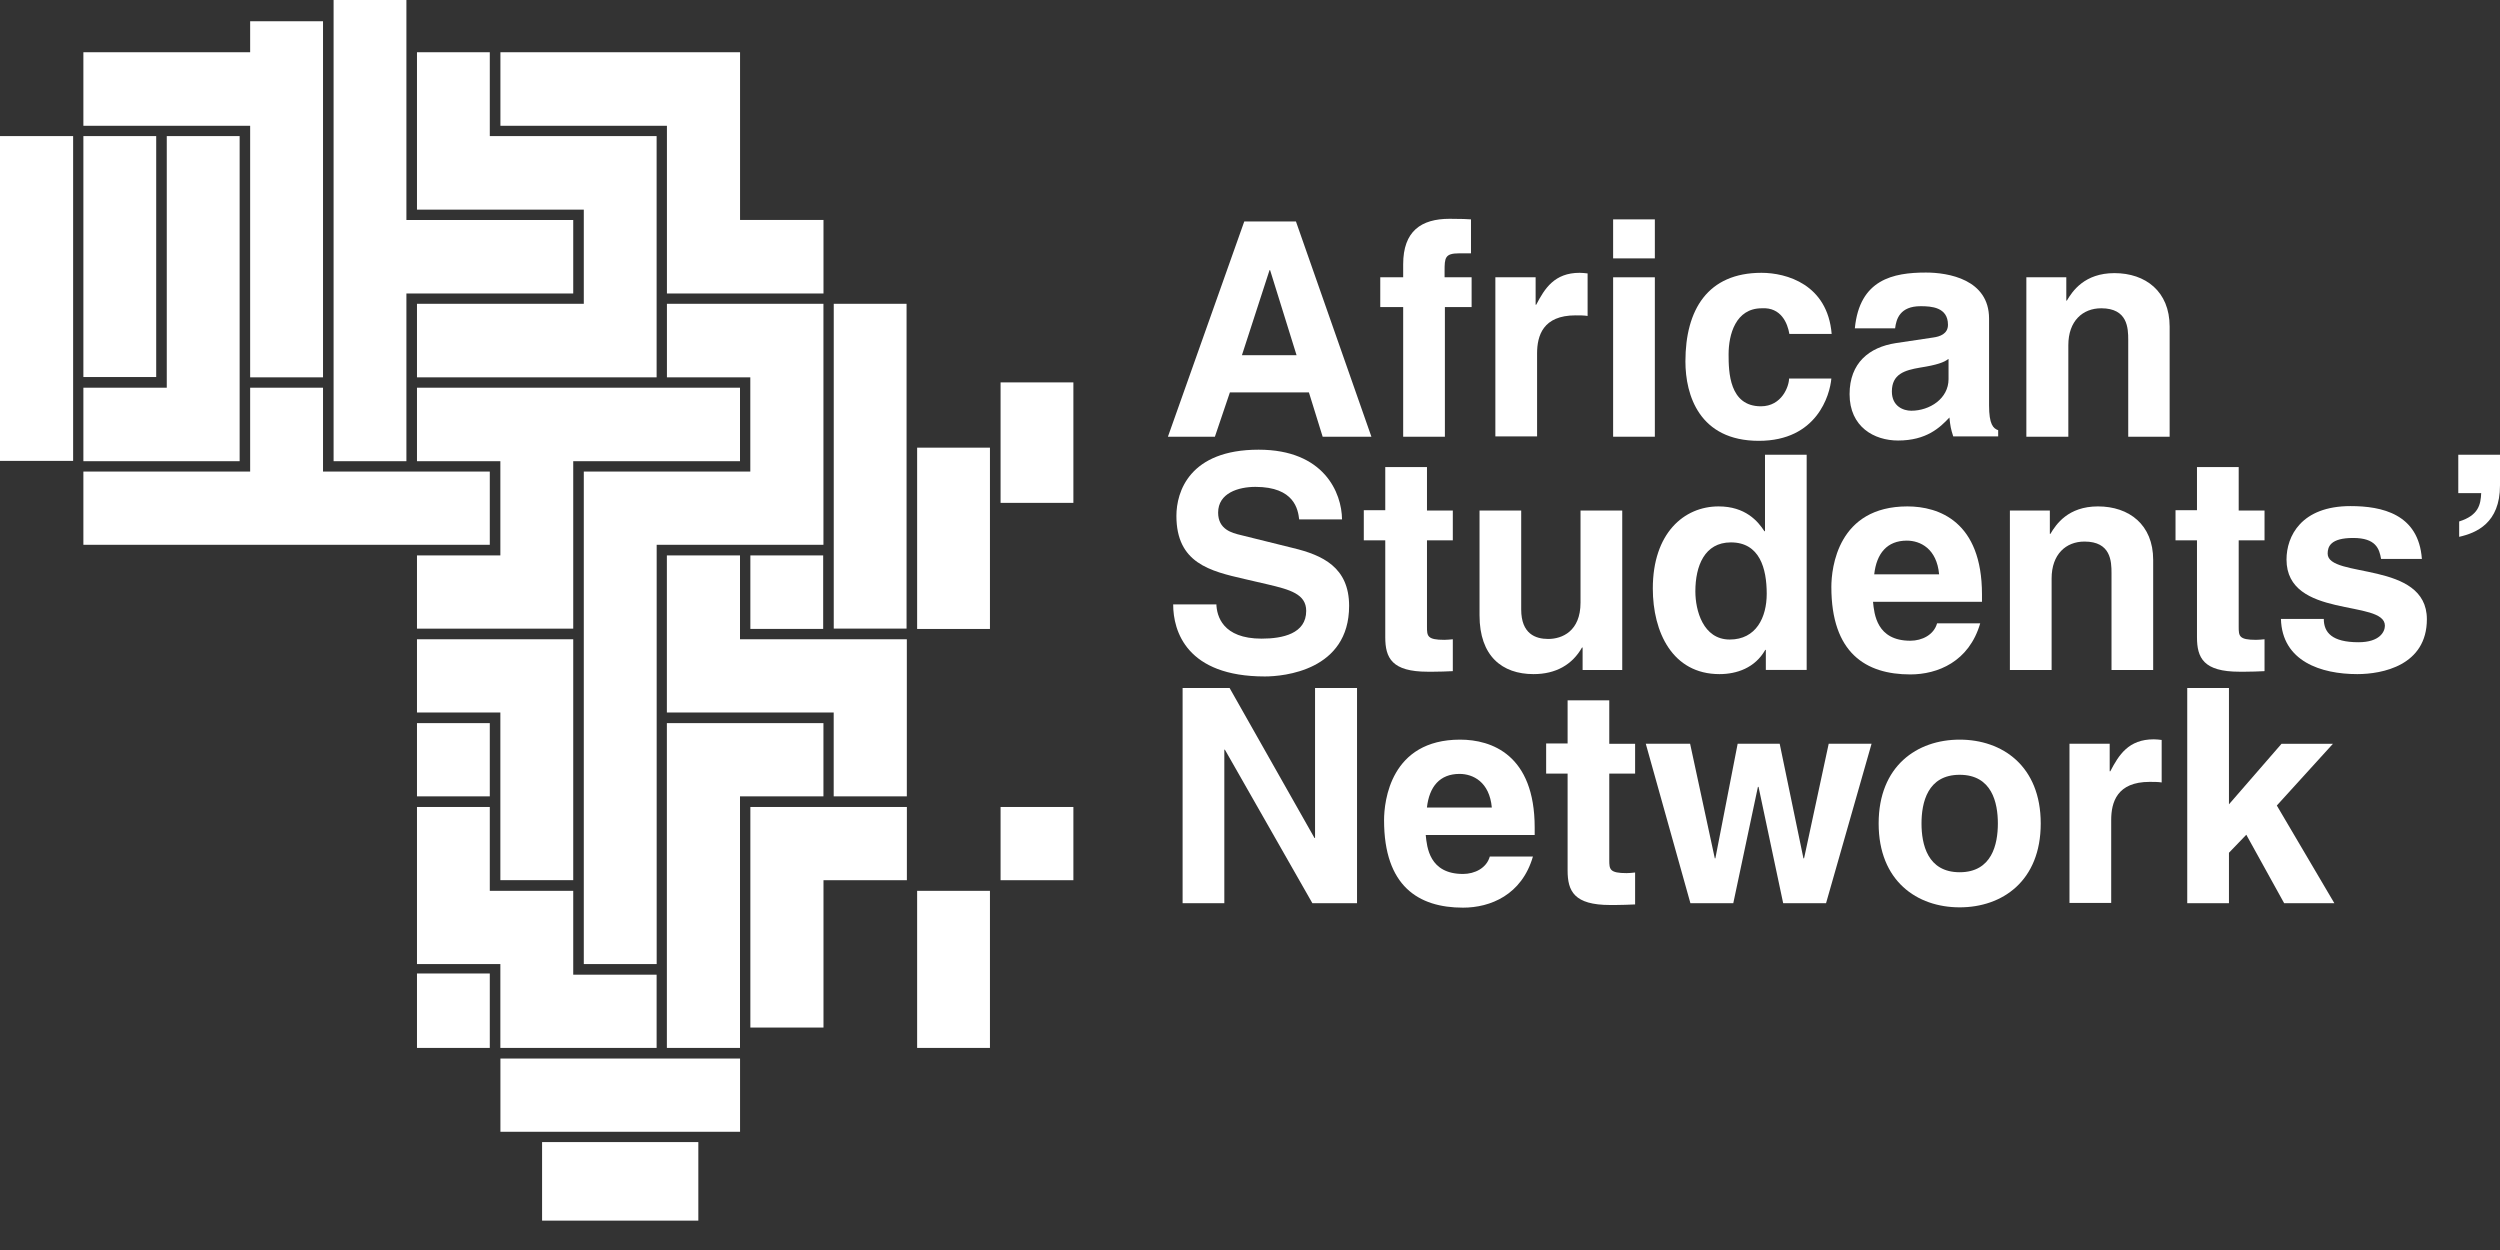 <svg width="48" height="24" viewBox="0 0 48 24" fill="none" xmlns="http://www.w3.org/2000/svg">
<rect x="0" y="0" width="48" height="24" fill="#333333" stroke="none"/>
<g id="Group">
<g id="Group_2">
<path id="Vector" d="M13.408 21.928H10.408V23.436H13.408V21.928Z" fill="white"/>
<path id="Vector_2" d="M14.209 20.324H9.608V21.73H14.209V20.324Z" fill="white"/>
<path id="Vector_3" d="M17.412 15.494V16.9H15.811V19.729H14.407V15.494H17.412Z" fill="white"/>
<path id="Vector_4" d="M12.607 18.714V20.12H9.607V18.51H8.006V15.494H9.404V17.104H11.006V18.714H12.607Z" fill="white"/>
<path id="Vector_5" d="M9.404 13.884H8.006V15.29H9.404V13.884Z" fill="white"/>
<path id="Vector_6" d="M11.006 4.224V5.635H7.803V8.855H6.405V0H7.803V4.224H11.006Z" fill="white"/>
<path id="Vector_7" d="M12.607 2.613V7.245H8.006V5.833H11.209V4.025H8.006V1.003H9.404V2.613H12.607Z" fill="white"/>
<path id="Vector_8" d="M15.811 4.223V5.635H12.805V2.415H9.608V1.003H14.209V4.223H15.811Z" fill="white"/>
<path id="Vector_9" d="M6.202 0.408V7.245H4.803V2.415H1.601V1.003H4.803V0.408H6.202Z" fill="white"/>
<path id="Vector_10" d="M19.007 17.104H17.609V20.12H19.007V17.104Z" fill="white"/>
<path id="Vector_11" d="M9.404 18.691H8.006V20.12H9.404V18.691Z" fill="white"/>
<path id="Vector_12" d="M20.609 7.342H19.211V9.655H20.609V7.342Z" fill="white"/>
<path id="Vector_13" d="M20.609 15.494H19.211V16.9H20.609V15.494Z" fill="white"/>
<path id="Vector_14" d="M19.007 8.595H17.609V12.076H19.007V8.595Z" fill="white"/>
<path id="Vector_15" d="M17.406 5.833H16.008V12.069H17.406V5.833Z" fill="white"/>
<path id="Vector_16" d="M15.81 5.833V10.46H12.608V18.51H11.209V9.054H14.406V7.245H12.805V5.833H15.81Z" fill="white"/>
<path id="Vector_17" d="M15.805 10.664H14.407V12.075H15.805V10.664Z" fill="white"/>
<path id="Vector_18" d="M15.81 13.884V15.29H14.208V20.12H12.804V13.884H15.81Z" fill="white"/>
<path id="Vector_19" d="M17.411 12.274V15.29H16.007V13.68H12.804V10.664H14.208V12.274H17.411Z" fill="white"/>
<path id="Vector_20" d="M14.208 7.444V8.855H11.006V12.07H8.006V10.664H9.607V8.855H8.006V7.444H14.208Z" fill="white"/>
<path id="Vector_21" d="M2.999 2.613H1.601V7.239H2.999V2.613Z" fill="white"/>
<path id="Vector_22" d="M4.601 2.613V8.855H1.601V7.444H3.202V2.613H4.601Z" fill="white"/>
<path id="Vector_23" d="M1.404 2.613H0V8.849H1.404V2.613Z" fill="white"/>
<path id="Vector_24" d="M9.404 9.054V10.46H1.601V9.054H4.803V7.444H6.202V9.054H9.404Z" fill="white"/>
<path id="Vector_25" d="M11.006 12.274V16.899H9.607V13.68H8.006V12.274H11.006Z" fill="white"/>
</g>
<g id="Group_3">
<path id="Vector_26" d="M23.326 8.385H22.424L23.89 4.252H24.882L26.331 8.385H25.395L25.131 7.534H23.614L23.326 8.385ZM23.845 6.82H24.894L24.386 5.187H24.375L23.845 6.82Z" fill="white"/>
<path id="Vector_27" d="M27.742 8.385H26.941V5.896H26.501V5.323H26.941V5.074C26.941 4.439 27.285 4.201 27.832 4.201C28.069 4.201 28.176 4.207 28.243 4.212V4.864H28.018C27.742 4.864 27.736 4.949 27.736 5.204V5.323H28.255V5.896H27.742V8.385Z" fill="white"/>
<path id="Vector_28" d="M28.717 5.323H29.484V5.851H29.495C29.658 5.539 29.845 5.238 30.329 5.238C30.38 5.238 30.431 5.244 30.482 5.25V6.066C30.414 6.055 30.329 6.055 30.25 6.055C29.625 6.055 29.512 6.446 29.512 6.786V8.379H28.711V5.323H28.717Z" fill="white"/>
<path id="Vector_29" d="M31.773 4.961H30.972V4.212H31.773V4.961ZM31.773 5.324V8.385H30.972V5.324H31.773Z" fill="white"/>
<path id="Vector_30" d="M35.162 7.268C35.134 7.585 34.886 8.464 33.77 8.464C32.625 8.464 32.36 7.585 32.36 6.939C32.36 5.947 32.788 5.238 33.82 5.238C34.3 5.238 35.089 5.459 35.168 6.412H34.356C34.322 6.208 34.198 5.896 33.826 5.919C33.324 5.919 33.189 6.423 33.189 6.803C33.189 7.138 33.2 7.801 33.809 7.801C34.215 7.801 34.35 7.41 34.35 7.268H35.162Z" fill="white"/>
<path id="Vector_31" d="M38.19 7.784C38.19 8.147 38.269 8.226 38.365 8.26V8.379H37.502C37.457 8.237 37.446 8.186 37.429 8.016C37.248 8.209 36.989 8.458 36.442 8.458C35.986 8.458 35.512 8.198 35.512 7.568C35.512 6.967 35.89 6.667 36.397 6.588L37.119 6.48C37.243 6.463 37.401 6.412 37.401 6.236C37.401 5.896 37.079 5.879 36.876 5.879C36.476 5.879 36.408 6.128 36.386 6.304H35.613C35.703 5.363 36.352 5.233 36.978 5.233C37.406 5.233 38.19 5.363 38.19 6.117V7.784ZM37.406 6.894C37.327 6.956 37.192 7.007 36.865 7.058C36.566 7.109 36.324 7.183 36.324 7.517C36.324 7.801 36.544 7.886 36.696 7.886C37.051 7.886 37.412 7.653 37.412 7.279V6.894H37.406Z" fill="white"/>
<path id="Vector_32" d="M41.663 8.385H40.862V6.525C40.862 6.299 40.851 5.919 40.344 5.919C39.988 5.919 39.712 6.162 39.712 6.627V8.385H38.906V5.323H39.673V5.771H39.684C39.791 5.59 40.022 5.244 40.597 5.244C41.195 5.244 41.657 5.596 41.657 6.27V8.385H41.663Z" fill="white"/>
<path id="Vector_33" d="M23.354 11.593C23.36 11.826 23.473 12.262 24.223 12.262C24.628 12.262 25.079 12.166 25.079 11.729C25.079 11.406 24.769 11.321 24.335 11.219L23.895 11.117C23.23 10.964 22.587 10.811 22.587 9.904C22.587 9.445 22.835 8.634 24.166 8.634C25.423 8.634 25.762 9.462 25.767 9.972H24.944C24.922 9.785 24.854 9.348 24.104 9.348C23.777 9.348 23.388 9.467 23.388 9.842C23.388 10.165 23.653 10.233 23.822 10.273L24.826 10.522C25.39 10.658 25.903 10.89 25.903 11.633C25.903 12.875 24.645 12.988 24.285 12.988C22.785 12.988 22.525 12.121 22.525 11.605H23.354V11.593Z" fill="white"/>
<path id="Vector_34" d="M27.398 9.802H27.894V10.374H27.398V12.036C27.398 12.211 27.403 12.285 27.73 12.285C27.781 12.285 27.837 12.279 27.894 12.274V12.886C27.77 12.892 27.64 12.897 27.516 12.897H27.414C26.721 12.897 26.597 12.631 26.597 12.234V10.374H26.185V9.796H26.597V8.968H27.398V9.802Z" fill="white"/>
<path id="Vector_35" d="M31.153 12.864H30.386V12.433H30.374C30.188 12.761 29.873 12.943 29.444 12.943C28.841 12.943 28.407 12.597 28.407 11.815V9.802H29.207V11.701C29.207 12.172 29.484 12.268 29.726 12.268C29.991 12.268 30.346 12.121 30.346 11.571V9.802H31.147V12.864H31.153Z" fill="white"/>
<path id="Vector_36" d="M34.688 12.863H33.904V12.478H33.893C33.696 12.824 33.346 12.943 33.014 12.943C32.111 12.943 31.734 12.138 31.734 11.299C31.734 10.239 32.331 9.723 32.997 9.723C33.51 9.723 33.752 10.006 33.876 10.199H33.888V8.731H34.688V12.863ZM33.211 12.279C33.718 12.279 33.921 11.854 33.921 11.401C33.921 10.913 33.786 10.414 33.233 10.414C32.726 10.414 32.551 10.868 32.551 11.355C32.551 11.718 32.698 12.279 33.211 12.279Z" fill="white"/>
<path id="Vector_37" d="M38.02 11.968C37.806 12.705 37.203 12.949 36.678 12.949C35.821 12.949 35.162 12.535 35.162 11.271C35.162 10.902 35.286 9.723 36.622 9.723C37.225 9.723 38.054 10.012 38.054 11.412V11.554H35.962C35.985 11.787 36.03 12.302 36.678 12.302C36.904 12.302 37.13 12.189 37.192 11.968H38.02ZM37.231 11.027C37.186 10.534 36.87 10.38 36.611 10.38C36.233 10.38 36.03 10.624 35.985 11.027H37.231Z" fill="white"/>
<path id="Vector_38" d="M41.341 12.864H40.541V11.004C40.541 10.777 40.529 10.398 40.022 10.398C39.667 10.398 39.391 10.641 39.391 11.106V12.864H38.59V9.802H39.357V10.25H39.368C39.475 10.069 39.706 9.723 40.281 9.723C40.879 9.723 41.341 10.074 41.341 10.749V12.864Z" fill="white"/>
<path id="Vector_39" d="M42.983 9.802H43.479V10.374H42.983V12.036C42.983 12.211 42.988 12.285 43.315 12.285C43.366 12.285 43.422 12.279 43.479 12.274V12.886C43.355 12.892 43.225 12.897 43.101 12.897H42.999C42.306 12.897 42.182 12.631 42.182 12.234V10.374H41.77V9.796H42.182V8.968H42.983V9.802Z" fill="white"/>
<path id="Vector_40" d="M45.717 10.732C45.683 10.534 45.615 10.329 45.181 10.329C44.747 10.329 44.691 10.494 44.691 10.63C44.691 11.112 46.596 10.76 46.596 11.889C46.596 12.778 45.739 12.943 45.26 12.943C44.566 12.943 43.816 12.699 43.794 11.883H44.617C44.617 12.144 44.775 12.331 45.282 12.331C45.694 12.331 45.79 12.127 45.79 12.013C45.79 11.503 43.901 11.889 43.901 10.743C43.901 10.295 44.183 9.717 45.13 9.717C45.728 9.717 46.438 9.865 46.5 10.732H45.717Z" fill="white"/>
<path id="Vector_41" d="M47.199 8.731H48V9.32C48 10.046 47.543 10.233 47.216 10.307V10.012C47.594 9.893 47.628 9.683 47.639 9.468H47.199V8.731Z" fill="white"/>
<path id="Vector_42" d="M25.255 13.209H26.055V17.342H25.198L23.518 14.394H23.507V17.342H22.706V13.209H23.608L25.238 16.089H25.249V13.209H25.255Z" fill="white"/>
<path id="Vector_43" d="M29.432 16.446C29.218 17.183 28.615 17.427 28.09 17.427C27.233 17.427 26.574 17.013 26.574 15.749C26.574 15.38 26.698 14.201 28.034 14.201C28.637 14.201 29.466 14.49 29.466 15.89V16.032H27.374C27.397 16.265 27.442 16.78 28.09 16.78C28.316 16.78 28.542 16.667 28.604 16.446H29.432ZM28.643 15.505C28.598 15.012 28.282 14.859 28.023 14.859C27.645 14.859 27.442 15.102 27.397 15.505H28.643Z" fill="white"/>
<path id="Vector_44" d="M30.898 14.281H31.394V14.853H30.898V16.514C30.898 16.69 30.904 16.764 31.231 16.764C31.282 16.764 31.338 16.758 31.394 16.752V17.365C31.27 17.37 31.141 17.376 31.017 17.376H30.915C30.222 17.376 30.098 17.11 30.098 16.713V14.853H29.686V14.275H30.098V13.447H30.898V14.281Z" fill="white"/>
<path id="Vector_45" d="M35.06 17.342H34.237L33.764 15.108H33.752L33.279 17.342H32.456L31.599 14.28H32.45L32.924 16.48H32.935L33.363 14.28H34.17L34.626 16.48H34.638L35.111 14.28H35.934L35.06 17.342Z" fill="white"/>
<path id="Vector_46" d="M37.626 17.421C36.808 17.421 36.07 16.917 36.07 15.811C36.07 14.706 36.808 14.201 37.626 14.201C38.443 14.201 39.182 14.706 39.182 15.811C39.182 16.917 38.443 17.421 37.626 17.421ZM37.626 14.876C37.006 14.876 36.893 15.414 36.893 15.811C36.893 16.208 37.006 16.747 37.626 16.747C38.246 16.747 38.359 16.208 38.359 15.811C38.359 15.414 38.246 14.876 37.626 14.876Z" fill="white"/>
<path id="Vector_47" d="M39.739 14.28H40.506V14.808H40.518C40.681 14.496 40.867 14.195 41.352 14.195C41.403 14.195 41.454 14.201 41.504 14.207V15.023C41.437 15.012 41.352 15.012 41.273 15.012C40.647 15.012 40.535 15.403 40.535 15.743V17.336H39.734V14.28H39.739Z" fill="white"/>
<path id="Vector_48" d="M42.796 17.342H41.995V13.209H42.796V15.443L43.805 14.281H44.792L43.715 15.466L44.82 17.342H43.856L43.129 16.027L42.796 16.373V17.342Z" fill="white"/>
</g>
</g>
</svg>
